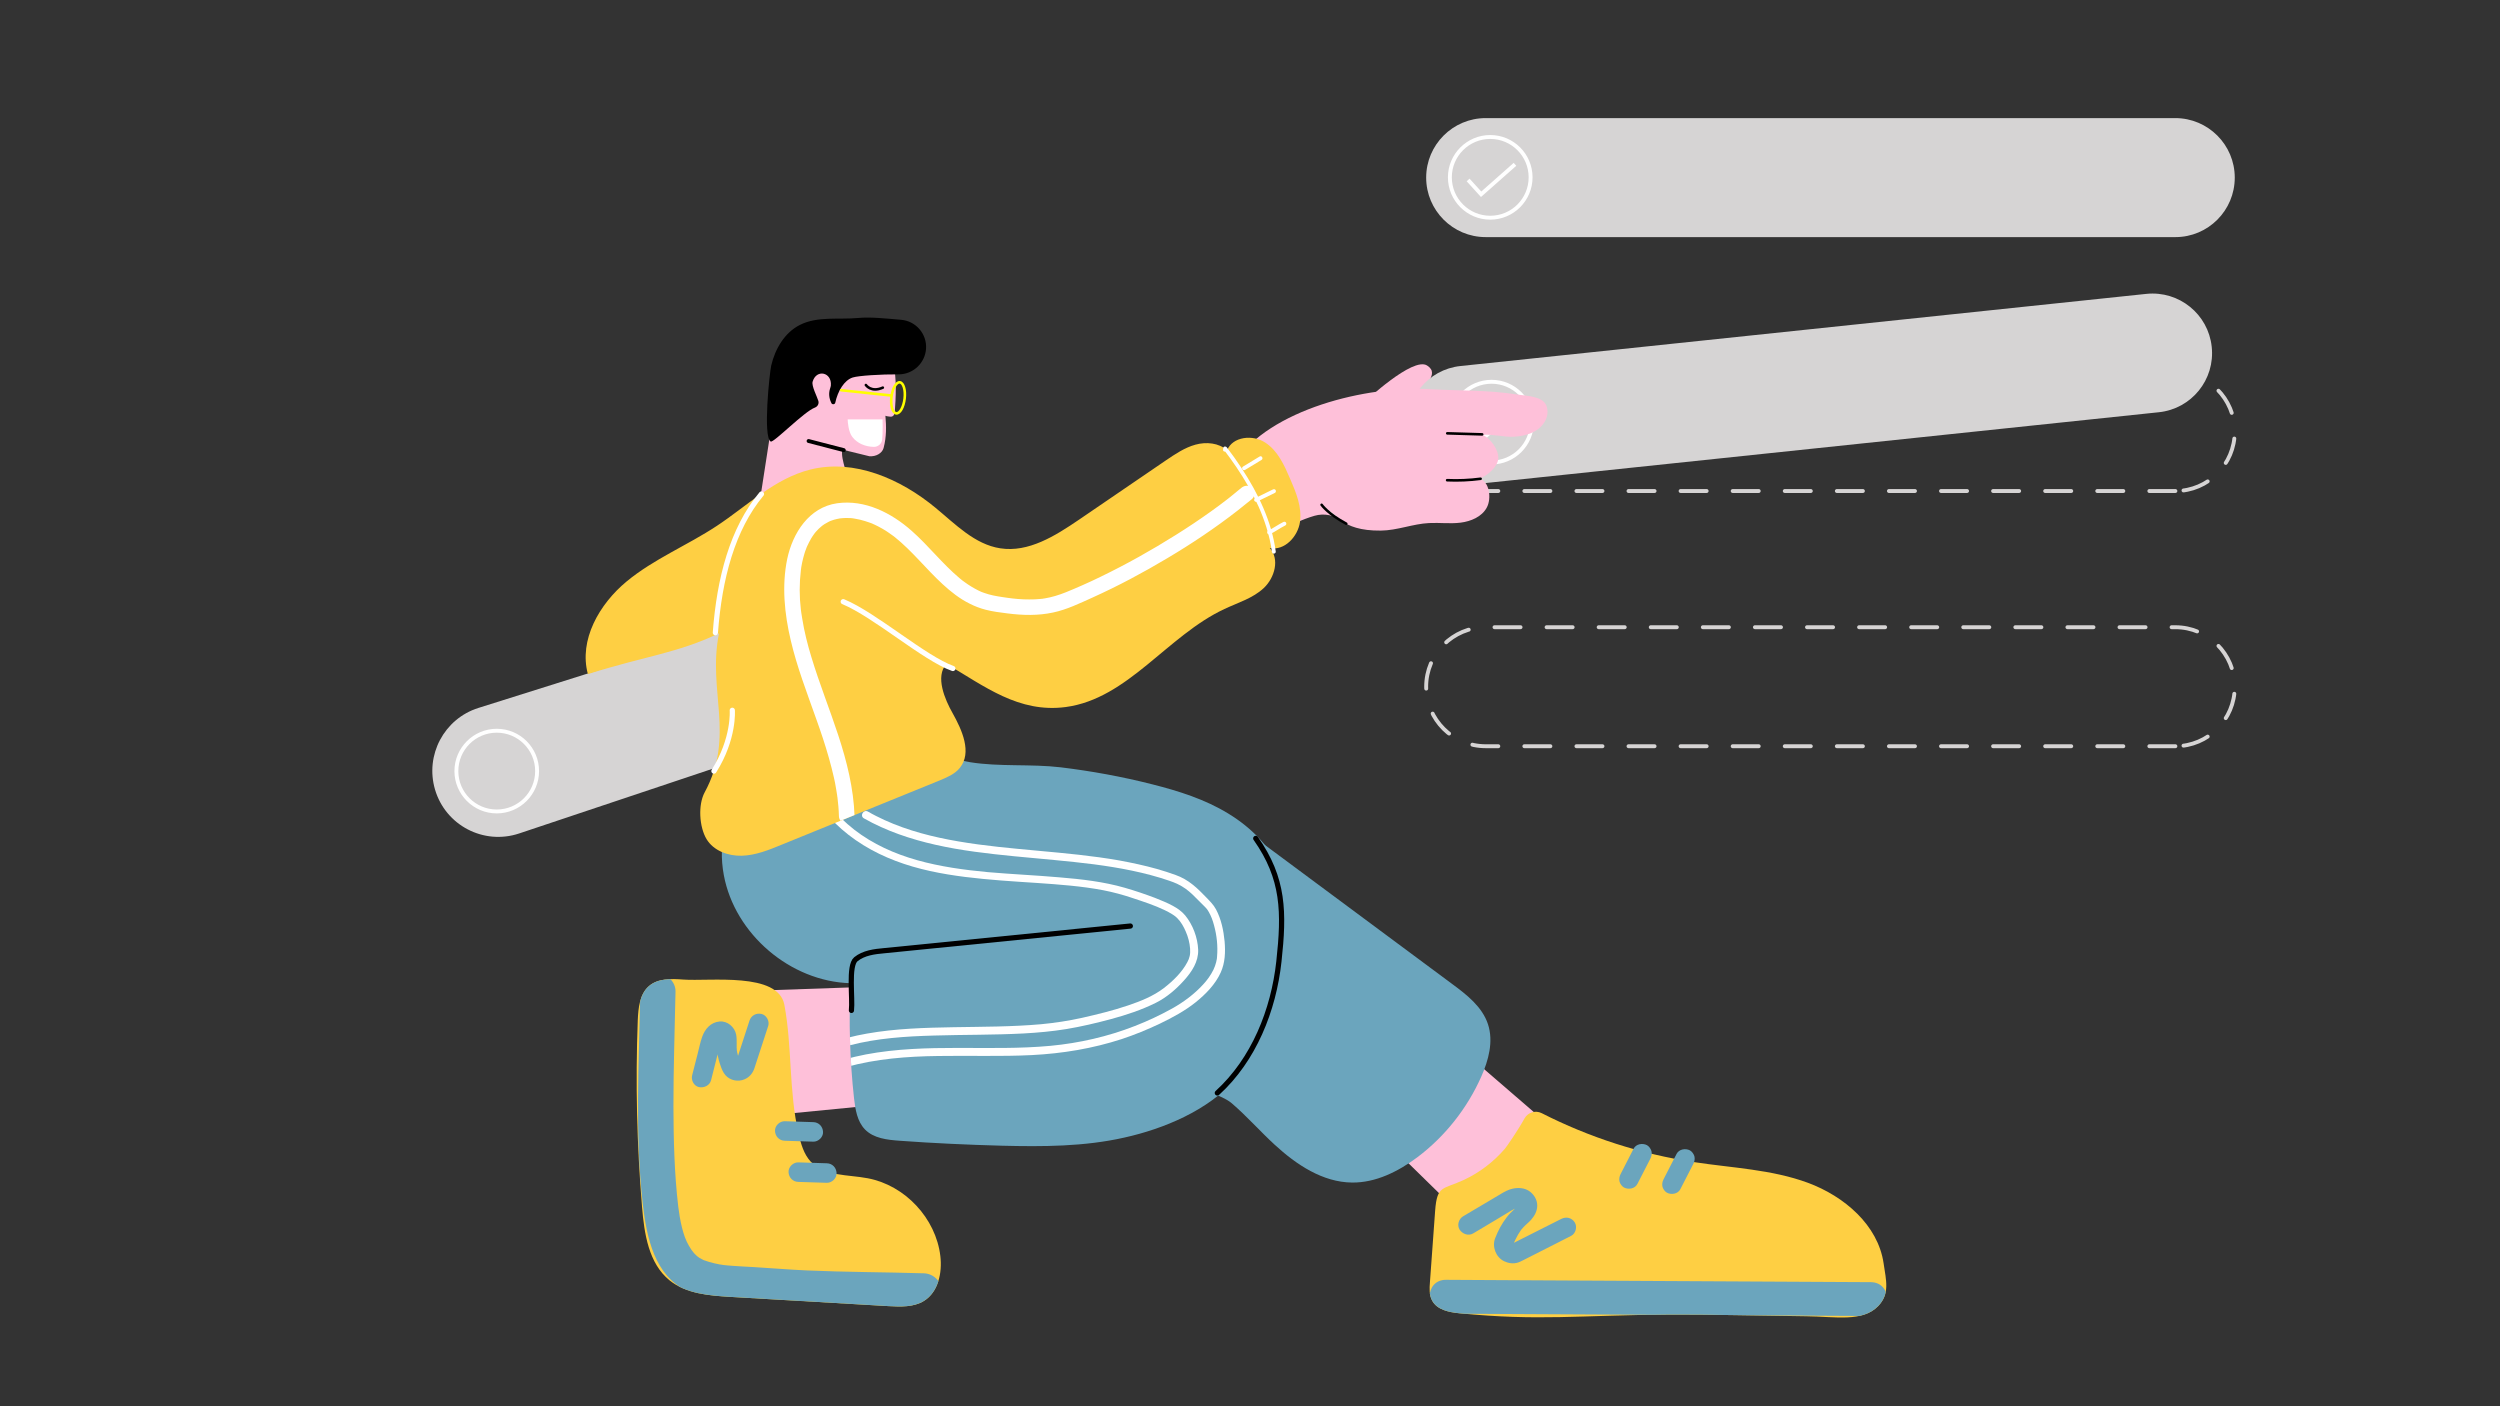 <?xml version="1.0" encoding="utf-8"?>
<!-- Generator: Adobe Illustrator 24.0.2, SVG Export Plug-In . SVG Version: 6.00 Build 0)  -->
<svg version="1.1" id="Layer_1" xmlns="http://www.w3.org/2000/svg" xmlns:xlink="http://www.w3.org/1999/xlink" x="0px" y="0px"
	 viewBox="0 0 1920 1080" style="enable-background:new 0 0 1920 1080;" xml:space="preserve">
<rect x="0" y="0" width="1920" height="1080" fill="#333333" stroke="none"/>
<style type="text/css">
	.st0{fill:#6CACEC;}
	.st1{fill:none;stroke:#000000;stroke-width:2;stroke-linecap:round;stroke-linejoin:round;stroke-miterlimit:10;}
	.st2{opacity:0.1;}
	.st3{fill:#FFFFFF;}
	.st4{fill:#FF81C4;}
	.st5{fill:#FFFFFF;stroke:#000000;stroke-width:2;stroke-linecap:round;stroke-linejoin:round;stroke-miterlimit:10;}
	.st6{fill:#5856D6;}
	.st7{fill:#FF81C4;stroke:#000000;stroke-width:2;stroke-linecap:round;stroke-linejoin:round;stroke-miterlimit:10;}
	.st8{fill:#3880BA;}
	.st9{fill:#FFFFFF;stroke:#000000;stroke-miterlimit:10;}
	.st10{fill:none;stroke:#000000;stroke-miterlimit:10;}
	.st11{fill:none;stroke:#000000;stroke-width:8;stroke-linecap:round;stroke-linejoin:round;stroke-miterlimit:10;}
	.st12{fill:url(#SVGID_1_);stroke:#F2566A;stroke-miterlimit:10;}
	.st13{fill:url(#SVGID_2_);}
	.st14{fill:none;stroke:#F2566A;stroke-miterlimit:10;}
	.st15{fill:none;stroke:#F2566A;stroke-miterlimit:10;stroke-dasharray:10.28,139.814;}
	.st16{fill:url(#SVGID_4_);stroke:#F2566A;stroke-miterlimit:10;}
	.st17{fill:url(#SVGID_5_);stroke:#F2566A;stroke-miterlimit:10;}
	.st18{fill:url(#SVGID_6_);fill-opacity:0.15;stroke:#549BF4;stroke-width:2;stroke-opacity:8.222246e-02;}
	.st19{fill:url(#SVGID_8_);fill-opacity:0.15;stroke:#549BF4;stroke-width:2;stroke-opacity:8.222246e-02;}
	.st20{opacity:0.62;fill:url(#SVGID_10_);fill-opacity:0.5;}
	.st21{opacity:0.62;fill:url(#SVGID_12_);fill-opacity:0.5;}
	.st22{opacity:0.62;fill:url(#SVGID_13_);fill-opacity:0.5;}
	.st23{opacity:0.62;fill:url(#SVGID_14_);fill-opacity:0.5;}
	.st24{opacity:0.62;fill:url(#SVGID_15_);fill-opacity:0.5;}
	.st25{opacity:0.62;fill:url(#SVGID_16_);fill-opacity:0.5;}
	.st26{opacity:0.62;fill:url(#SVGID_17_);fill-opacity:0.5;}
	.st27{opacity:0.62;fill:url(#SVGID_18_);fill-opacity:0.5;}
	.st28{fill:url(#SVGID_19_);stroke:#F2566A;stroke-miterlimit:10;stroke-dasharray:203,31,0,0,0;}
	.st29{fill:none;stroke:#F2566A;stroke-miterlimit:10;stroke-dasharray:110,0,0,0,0;}
	.st30{fill:none;stroke:#CBD6E8;stroke-miterlimit:10;}
	.st31{fill:url(#SVGID_20_);}
	.st32{fill:url(#SVGID_21_);}
	.st33{fill:url(#SVGID_22_);}
	.st34{fill:url(#SVGID_23_);}
	.st35{fill:url(#SVGID_24_);}
	.st36{fill:url(#SVGID_25_);}
	.st37{fill:none;stroke:#FFFFFF;stroke-miterlimit:10;}
	.st38{fill:url(#SVGID_27_);}
	.st39{fill:none;stroke:#FFFFFF;stroke-linecap:round;stroke-miterlimit:10;}
	.st40{fill:url(#SVGID_28_);}
	.st41{fill:url(#SVGID_29_);}
	.st42{opacity:0.36;fill:url(#SVGID_30_);enable-background:new    ;}
	.st43{opacity:0.36;fill:url(#SVGID_31_);enable-background:new    ;}
	.st44{fill:url(#SVGID_32_);fill-opacity:0.15;stroke:#549BF4;stroke-width:2;stroke-opacity:8.222246e-02;}
	.st45{fill:url(#SVGID_34_);fill-opacity:0.15;stroke:#549BF4;stroke-width:2;stroke-opacity:8.222246e-02;}
	.st46{fill:url(#SVGID_35_);fill-opacity:0.15;stroke:#549BF4;stroke-width:2;stroke-opacity:8.222246e-02;}
	.st47{fill:url(#SVGID_36_);fill-opacity:0.15;stroke:#549BF4;stroke-width:2;stroke-opacity:8.222246e-02;}
	.st48{fill:url(#SVGID_37_);fill-opacity:0.5;stroke:#FFFFFF;stroke-linejoin:round;}
	.st49{fill:url(#SVGID_38_);fill-opacity:0.15;stroke:#549BF4;stroke-width:2;stroke-opacity:8.222246e-02;}
	.st50{opacity:0.54;fill:#FFFFFF;enable-background:new    ;}
	.st51{fill:#363C61;}
	.st52{fill:none;stroke:url(#SVGID_39_);stroke-width:9;stroke-miterlimit:10;}
	.st53{fill:none;stroke:url(#SVGID_40_);stroke-width:9;stroke-miterlimit:10;}
	.st54{fill:none;stroke:#FFFFFF;stroke-width:3;stroke-miterlimit:10;}
	.st55{opacity:0.62;fill:url(#SVGID_41_);fill-opacity:0.5;}
	.st56{opacity:0.62;fill:url(#SVGID_42_);fill-opacity:0.5;}
	.st57{opacity:0.62;fill:url(#SVGID_43_);fill-opacity:0.5;}
	.st58{opacity:0.6;fill:url(#SVGID_44_);fill-opacity:0.5;}
	.st59{fill:url(#SVGID_45_);fill-opacity:0.15;stroke:#549BF4;stroke-width:2;stroke-opacity:8.222246e-02;}
	.st60{fill:url(#SVGID_46_);fill-opacity:0.15;stroke:#549BF4;stroke-width:2;stroke-opacity:8.222246e-02;}
	.st61{fill:url(#SVGID_47_);fill-opacity:0.15;stroke:#549BF4;stroke-width:2;stroke-opacity:8.222246e-02;}
	.st62{fill:url(#SVGID_48_);fill-opacity:0.15;stroke:#549BF4;stroke-width:2;stroke-opacity:8.222246e-02;}
	.st63{opacity:0.62;fill:url(#SVGID_49_);fill-opacity:0.5;}
	.st64{opacity:0.62;fill:url(#SVGID_50_);fill-opacity:0.5;}
	.st65{opacity:5.000000e-02;fill:none;stroke:#FFFFFF;stroke-width:2;stroke-miterlimit:10;}
	.st66{opacity:0.15;fill:url(#SVGID_51_);fill-opacity:0.5;}
	.st67{opacity:0.5;}
	.st68{fill:none;stroke:#FFFFFF;stroke-width:2;stroke-dasharray:11.85,11.85;}
	.st69{fill:url(#SVGID_52_);fill-opacity:0.5;stroke:#FFFFFF;stroke-linejoin:round;}
	.st70{fill:url(#SVGID_53_);fill-opacity:0.15;stroke:#549BF4;stroke-width:2;stroke-opacity:8.222246e-02;}
	.st71{fill:#CAD6E8;}
	.st72{fill:url(#SVGID_54_);}
	.st73{fill:url(#SVGID_55_);}
	.st74{opacity:0.89;fill:#F2566A;enable-background:new    ;}
	.st75{fill:#EBF1FC;}
	.st76{fill:#CEDEF2;}
	.st77{fill:url(#SVGID_56_);}
	.st78{fill:url(#SVGID-2_1_);}
	.st79{fill:url(#SVGID-3_1_);}
	.st80{fill:url(#SVGID_57_);}
	.st81{clip-path:url(#SVGID_58_);}
	.st82{fill:url(#SVGID_59_);}
	.st83{fill:#CBD6E8;}
	.st84{stroke:#000000;stroke-miterlimit:10;}
	.st85{fill:url(#SVGID_60_);}
	.st86{fill:url(#SVGID-4_1_);}
	.st87{fill:url(#SVGID_61_);}
	.st88{opacity:0.36;fill:url(#SVGID_62_);enable-background:new    ;}
	.st89{opacity:0.4;fill:#3574EC;enable-background:new    ;}
	.st90{fill:url(#SVGID-5_1_);}
	.st91{fill:url(#SVGID-6_1_);}
	.st92{fill:url(#SVGID_63_);}
	.st93{clip-path:url(#SVGID_64_);}
	.st94{fill:url(#SVGID_65_);}
	.st95{fill:url(#SVGID-7_1_);}
	.st96{opacity:0.4;fill:#FFFFFF;enable-background:new    ;}
	.st97{opacity:0.9;fill:#FFFFFF;enable-background:new    ;}
	.st98{opacity:0.9;}
	.st99{fill:url(#SVGID_66_);}
	.st100{opacity:0.36;fill:url(#SVGID_67_);enable-background:new    ;}
	.st101{fill:url(#SVGID_68_);}
	.st102{fill:url(#SVGID_69_);}
	.st103{fill:url(#SVGID_70_);fill-opacity:0.3;}
	.st104{opacity:8.000000e-02;fill:#549BF4;enable-background:new    ;}
	.st105{fill:url(#SVGID_71_);fill-opacity:0.15;}
	.st106{opacity:0.8;}
	.st107{fill:#9090D0;}
	.st108{fill:none;stroke:#000000;stroke-width:3;stroke-linecap:round;stroke-linejoin:round;stroke-miterlimit:10;}
	.st109{fill:#CFCED4;}
	.st110{fill:#FEAD91;}
	.st111{fill:#FFFFFF;stroke:#000000;stroke-width:3;stroke-linecap:round;stroke-linejoin:round;stroke-miterlimit:10;}
	.st112{fill:#FEAD91;stroke:#000000;stroke-width:3;stroke-miterlimit:10;}
	.st113{fill:#FFE2AA;}
	.st114{fill:#FFE2AA;stroke:#000000;stroke-width:3;stroke-linecap:round;stroke-linejoin:round;stroke-miterlimit:10;}
	.st115{fill:none;stroke:#000000;stroke-width:4;stroke-linecap:round;stroke-linejoin:round;stroke-miterlimit:10;}
	.st116{fill:#FFFFFF;stroke:#000000;stroke-width:5;stroke-linecap:round;stroke-linejoin:round;stroke-miterlimit:10;}
	.st117{fill:none;stroke:#000000;stroke-width:3;stroke-miterlimit:10;}
	.st118{fill:#FFFFFF;stroke:#000000;stroke-width:2;stroke-miterlimit:10;}
	.st119{fill:#FFC9E6;}
	.st120{fill:#FCA1BB;}
	.st121{fill:#151614;}
	.st122{fill:#FFFFFF;stroke:#1B0042;stroke-width:2;stroke-linecap:round;stroke-linejoin:round;stroke-miterlimit:10;}
	.st123{fill:none;stroke:#1B0042;stroke-width:2;stroke-linecap:round;stroke-linejoin:round;stroke-miterlimit:10;}
	.st124{fill:#1B0042;}
	
		.st125{opacity:0.15;clip-path:url(#XMLID_13_);fill:none;stroke:#FFFFFF;stroke-width:2;stroke-linecap:round;stroke-linejoin:round;stroke-miterlimit:10;}
	.st126{fill:none;stroke:#000000;stroke-linecap:round;stroke-linejoin:round;stroke-miterlimit:10;}
	.st127{fill:none;stroke:#FFFFFF;stroke-linecap:round;stroke-linejoin:round;stroke-miterlimit:10;}
	
		.st128{opacity:0.15;clip-path:url(#XMLID_15_);fill:none;stroke:#FFFFFF;stroke-width:2;stroke-linecap:round;stroke-linejoin:round;stroke-miterlimit:10;}
	
		.st129{opacity:0.15;clip-path:url(#XMLID_16_);fill:none;stroke:#FFFFFF;stroke-width:2;stroke-linecap:round;stroke-linejoin:round;stroke-miterlimit:10;}
	.st130{fill:none;stroke:#FFFFFF;stroke-width:2;stroke-linecap:round;stroke-linejoin:round;stroke-miterlimit:10;}
	
		.st131{opacity:0.15;clip-path:url(#XMLID_17_);fill:none;stroke:#FFFFFF;stroke-width:2;stroke-linecap:round;stroke-linejoin:round;stroke-miterlimit:10;}
	.st132{opacity:0.15;clip-path:url(#XMLID_18_);fill:none;stroke:#FFFFFF;stroke-width:2;stroke-miterlimit:10;}
	
		.st133{opacity:0.15;clip-path:url(#XMLID_19_);fill:none;stroke:#FFFFFF;stroke-width:2;stroke-linecap:round;stroke-linejoin:round;stroke-miterlimit:10;}
	.st134{fill:#FFFFFF;stroke:#2C234A;stroke-width:2;stroke-linecap:round;stroke-linejoin:round;stroke-miterlimit:10;}
	.st135{fill:#8AAFF6;}
	.st136{fill:none;stroke:#2C234A;stroke-width:2;stroke-linecap:round;stroke-linejoin:round;stroke-miterlimit:10;}
	.st137{opacity:0.2;}
	.st138{fill:#2C234A;}
	.st139{fill:none;stroke:#4417D7;stroke-width:2;stroke-linecap:round;stroke-linejoin:round;stroke-miterlimit:10;}
	.st140{fill:none;stroke:#EFCC4A;stroke-width:2;stroke-linecap:round;stroke-linejoin:round;stroke-miterlimit:10;}
	.st141{fill:#E3DFFF;}
	.st142{fill:none;stroke:#9D8AF6;stroke-width:2;stroke-linecap:round;stroke-linejoin:round;stroke-miterlimit:10;}
	.st143{clip-path:url(#SVGID_72_);}
	.st144{fill:none;stroke:#E3DFFF;stroke-width:4;stroke-linecap:round;stroke-linejoin:round;stroke-miterlimit:10;}
	.st145{fill:none;stroke:#D6D4D4;stroke-width:10;stroke-linecap:round;stroke-linejoin:round;stroke-miterlimit:10;}
	.st146{fill:none;stroke:#FF4B42;stroke-width:10;stroke-linecap:round;stroke-linejoin:round;stroke-miterlimit:10;}
	.st147{fill:#D7B9D8;}
	.st148{fill:#D6D4D4;}
	.st149{fill:#FFB69D;}
	.st150{fill:#D6D4D4;stroke:#FFFFFF;stroke-width:2;stroke-miterlimit:10;}
	.st151{clip-path:url(#XMLID_20_);}
	.st152{clip-path:url(#XMLID_21_);}
	.st153{fill:none;stroke:#FFFFFF;stroke-width:5;stroke-linecap:round;stroke-linejoin:round;stroke-miterlimit:10;}
	.st154{fill:#FF4B42;}
	.st155{clip-path:url(#XMLID_24_);}
	.st156{clip-path:url(#SVGID_74_);}
	.st157{clip-path:url(#XMLID_25_);}
	.st158{fill:#FEC0D9;}
	
		.st159{fill:none;stroke:#D6D4D4;stroke-width:3;stroke-linecap:round;stroke-linejoin:round;stroke-miterlimit:10;stroke-dasharray:20,20;}
	.st160{fill:#6BA5BD;}
	.st161{clip-path:url(#XMLID_28_);}
	.st162{clip-path:url(#SVGID_76_);}
	.st163{clip-path:url(#XMLID_29_);}
	.st164{clip-path:url(#XMLID_33_);}
	.st165{fill:none;stroke:#FFFFFF;stroke-width:4;stroke-linecap:round;stroke-linejoin:round;stroke-miterlimit:10;}
	.st166{fill:none;stroke:#FFFF00;stroke-width:2;stroke-linecap:round;stroke-linejoin:round;stroke-miterlimit:10;}
	.st167{fill:#FEC0D9;stroke:#000000;stroke-width:3;stroke-linecap:round;stroke-linejoin:round;stroke-miterlimit:10;}
	.st168{fill:#FFCDB2;stroke:#000000;stroke-width:2;stroke-linecap:round;stroke-linejoin:round;stroke-miterlimit:10;}
	.st169{stroke:#FFFFFF;stroke-width:2;stroke-miterlimit:10;}
	.st170{fill:#996533;stroke:#000000;stroke-width:2;stroke-linecap:round;stroke-linejoin:round;stroke-miterlimit:10;}
	.st171{stroke:#000000;stroke-width:2;stroke-linecap:round;stroke-linejoin:round;stroke-miterlimit:10;}
	.st172{fill:#996533;stroke:#000000;stroke-width:2;stroke-miterlimit:10;}
	.st173{fill:#FF6600;stroke:#000000;stroke-width:2;stroke-linecap:round;stroke-linejoin:round;stroke-miterlimit:10;}
	.st174{fill:#FFCDB2;}
	.st175{fill:none;stroke:#000000;stroke-width:2;stroke-miterlimit:10;}
	.st176{fill:none;stroke:#000000;stroke-width:5;stroke-linecap:round;stroke-linejoin:round;stroke-miterlimit:10;}
	.st177{fill:#9B4CB5;stroke:#000000;stroke-width:2;stroke-linecap:round;stroke-linejoin:round;stroke-miterlimit:10;}
	.st178{fill:#C8C8FF;stroke:#000000;stroke-width:2;stroke-linecap:round;stroke-linejoin:round;stroke-miterlimit:10;}
	.st179{fill:#DDDCDD;}
	.st180{fill:#FA6058;stroke:#000000;stroke-width:2;stroke-miterlimit:10;}
	.st181{fill:#FBBC2D;stroke:#000000;stroke-width:2;stroke-miterlimit:10;}
	.st182{fill:#30CA41;stroke:#000000;stroke-width:2;stroke-miterlimit:10;}
	.st183{stroke:#FFFFFF;stroke-width:2;stroke-linecap:round;stroke-linejoin:round;stroke-miterlimit:10;}
	.st184{fill:none;stroke:#C8C8FF;stroke-width:5;stroke-linecap:round;stroke-linejoin:round;stroke-miterlimit:10;}
	.st185{stroke:#000000;stroke-width:2;stroke-miterlimit:10;}
	.st186{fill:#FF2D55;}
	.st187{fill:#D4D7FF;}
	.st188{fill:#FFCBC2;}
	.st189{clip-path:url(#SVGID_77_);}
	.st190{fill:#352F84;}
	.st191{clip-path:url(#SVGID_78_);}
	.st192{clip-path:url(#SVGID_79_);}
	.st193{clip-path:url(#XMLID_37_);}
	.st194{opacity:0.4;clip-path:url(#XMLID_41_);}
	.st195{clip-path:url(#XMLID_44_);}
	.st196{fill:#FF3167;}
	.st197{fill:#91A3B4;}
	.st198{fill:#E05555;}
	.st199{fill:none;stroke:#EFA9A9;stroke-width:2;stroke-miterlimit:10;}
	.st200{clip-path:url(#XMLID_46_);}
	.st201{fill:#F2F2F2;}
	.st202{fill:#6F8393;}
	.st203{fill:#333333;}
	.st204{fill:#B5C7C3;}
	.st205{clip-path:url(#XMLID_47_);}
	.st206{clip-path:url(#SVGID_81_);}
	.st207{clip-path:url(#XMLID_50_);}
	.st208{fill:#5595E0;}
	.st209{fill:#FCFCFC;}
	.st210{fill:none;stroke:#CACBDB;stroke-width:10;stroke-linecap:round;stroke-linejoin:round;stroke-miterlimit:10;}
	
		.st211{fill:none;stroke:#CACBDB;stroke-width:10;stroke-linecap:round;stroke-linejoin:round;stroke-miterlimit:10;stroke-dasharray:30,30;}
	.st212{fill:none;stroke:#CACBDB;stroke-width:21;stroke-linecap:round;stroke-linejoin:round;stroke-miterlimit:10;}
	.st213{fill:#E45858;}
	.st214{fill:#CFD4FF;}
	.st215{fill:#2A2C67;}
	.st216{clip-path:url(#XMLID_51_);}
	.st217{fill:#585DE4;}
	.st218{fill:none;stroke:#324A81;stroke-width:5;stroke-linecap:round;stroke-linejoin:round;stroke-miterlimit:10;}
	.st219{fill:#CFD4FF;stroke:#2A2C67;stroke-width:5;stroke-linecap:round;stroke-linejoin:round;stroke-miterlimit:10;}
	.st220{clip-path:url(#XMLID_52_);}
	.st221{clip-path:url(#XMLID_53_);}
	.st222{fill:none;stroke:#FEFEFF;stroke-width:5;stroke-linecap:round;stroke-linejoin:round;stroke-miterlimit:10;}
	.st223{fill:#CFD4FF;stroke:#2A2C67;stroke-width:5;stroke-miterlimit:10;}
	.st224{fill:none;stroke:#2A2C67;stroke-width:5;stroke-linecap:round;stroke-linejoin:round;stroke-miterlimit:10;}
	.st225{fill:none;stroke:#585DE4;stroke-width:5;stroke-miterlimit:10;}
	.st226{fill:none;stroke:#585DE4;stroke-width:5;stroke-linecap:round;stroke-linejoin:round;stroke-miterlimit:10;}
	.st227{fill:#E8E8F7;}
	
		.st228{opacity:0.4;fill:none;stroke:#303044;stroke-width:2.51;stroke-linecap:round;stroke-linejoin:round;stroke-miterlimit:10;}
	.st229{fill:#FEC5C4;}
	.st230{fill:#EF8D8B;}
	.st231{fill:#FEC5C4;stroke:#EF8D8B;stroke-width:2.51;stroke-linecap:round;stroke-linejoin:round;stroke-miterlimit:10;}
	.st232{fill:#F048BA;}
	.st233{fill:#FFFFFF;stroke:#E8E8F7;stroke-width:2;stroke-linecap:round;stroke-linejoin:round;stroke-miterlimit:10;}
	.st234{fill:none;stroke:#E8E8F7;stroke-width:2;stroke-linecap:round;stroke-linejoin:round;stroke-miterlimit:10;}
	.st235{fill:#303044;}
	.st236{fill:none;}
	.st237{fill:none;stroke:#EF8D8B;stroke-width:2.51;stroke-linecap:round;stroke-linejoin:round;stroke-miterlimit:10;}
	.st238{fill:none;stroke:#E8E8F7;stroke-width:7;stroke-linecap:round;stroke-linejoin:round;stroke-miterlimit:10;}
	.st239{fill:#FFFFFF;stroke:#E8E8F7;stroke-width:7;stroke-linecap:round;stroke-linejoin:round;stroke-miterlimit:10;}
	.st240{fill:#FFFFFF;stroke:#E8E8F7;stroke-width:5.62;stroke-miterlimit:10;}
	.st241{fill:#E8E8F7;stroke:#E8E8F7;stroke-width:5.62;stroke-miterlimit:10;}
	.st242{fill:#FEC5C4;stroke:#EF8D8B;stroke-width:2;stroke-linecap:round;stroke-linejoin:round;stroke-miterlimit:10;}
	.st243{fill:none;stroke:#EF8D8B;stroke-width:2;stroke-linecap:round;stroke-linejoin:round;stroke-miterlimit:10;}
	.st244{fill:#E8E8F7;stroke:#FFFFFF;stroke-width:5.62;stroke-miterlimit:10;}
	.st245{opacity:0.4;fill:none;stroke:#000000;stroke-width:2;stroke-linecap:round;stroke-linejoin:round;stroke-miterlimit:10;}
	.st246{fill:none;stroke:#E8E8F7;stroke-width:5.132;stroke-miterlimit:10;}
	.st247{fill:none;stroke:#EF8D8B;stroke-width:2;stroke-linecap:round;stroke-miterlimit:10;}
	.st248{fill:#FFFFFF;stroke:#E8E8F7;stroke-width:5;stroke-miterlimit:10;}
	.st249{fill:#E8E8F7;stroke:#E8E8F7;stroke-width:5;stroke-miterlimit:10;}
	.st250{fill:#FFFFFF;stroke:#E8E8F7;stroke-width:5;stroke-miterlimit:10;stroke-dasharray:20,20;}
	.st251{fill:#F2F2F6;}
	.st252{opacity:0.4;fill:#FFFFFF;stroke:#000000;stroke-width:2.116;stroke-linecap:round;stroke-miterlimit:10;}
	
		.st253{opacity:0.4;fill:none;stroke:#000000;stroke-width:2.116;stroke-linecap:round;stroke-linejoin:round;stroke-miterlimit:10;stroke-dasharray:140.719,204.201;}
	.st254{opacity:0.4;fill:none;stroke:#000000;stroke-width:2.116;stroke-linecap:round;stroke-miterlimit:10;}
	.st255{fill:#282828;}
	.st256{fill:#FEC5C4;stroke:#EF8D8B;stroke-width:1.058;stroke-linecap:round;stroke-miterlimit:10;}
	.st257{fill:none;stroke:#FFFFFF;stroke-width:8;stroke-linecap:round;stroke-linejoin:round;stroke-miterlimit:10;}
	
		.st258{fill:none;stroke:#E8E8F7;stroke-width:5;stroke-linecap:round;stroke-linejoin:round;stroke-miterlimit:10;stroke-dasharray:20,20;}
	.st259{fill:none;stroke:#E8E8F7;stroke-width:4.743;stroke-linecap:round;stroke-linejoin:round;stroke-miterlimit:10;}
	
		.st260{opacity:0.4;fill:none;stroke:#000000;stroke-width:1.709;stroke-linecap:round;stroke-linejoin:round;stroke-miterlimit:10;}
	.st261{fill-rule:evenodd;clip-rule:evenodd;fill:#F7931A;}
	.st262{fill:none;stroke:#EF8D8B;stroke-width:1.956;stroke-linecap:round;stroke-linejoin:round;stroke-miterlimit:10;}
</style>
<path class="st158" d="M1048,308.7c0,0,37-35,48-28s-5.6,16.2-3.8,25.6C1094,315.7,1048,308.7,1048,308.7z"/>
<g>
	<path class="st148" d="M1658,316.6L1131.2,372c-25.1,2.6-47.6-15.6-50.2-40.7l0,0c-2.6-25.1,15.6-47.6,40.7-50.2l526.7-55.4
		c25.1-2.6,47.6,15.6,50.2,40.7v0C1701.3,291.5,1683.1,314,1658,316.6z"/>
</g>
<g>
	<g>
		<path class="st3" d="M1145.5,294.7c16.3,0,29.5,13.2,29.5,29.5s-13.2,29.5-29.5,29.5s-29.5-13.2-29.5-29.5
			S1129.2,294.7,1145.5,294.7 M1145.5,291.7c-17.9,0-32.5,14.6-32.5,32.5s14.6,32.5,32.5,32.5s32.5-14.6,32.5-32.5
			S1163.5,291.7,1145.5,291.7L1145.5,291.7z"/>
	</g>
	<polyline class="st54" points="1128.5,326.2 1138.5,337.2 1164.5,314.2 	"/>
</g>
<g>
	<path class="st148" d="M1670.7,182.1H1141c-25.2,0-45.7-20.5-45.7-45.7v0c0-25.2,20.5-45.7,45.7-45.7h529.6
		c25.2,0,45.7,20.5,45.7,45.7v0C1716.3,161.6,1695.9,182.1,1670.7,182.1z"/>
</g>
<path class="st159" d="M1670.7,573.1H1141c-25.2,0-45.7-20.5-45.7-45.7v0c0-25.2,20.5-45.7,45.7-45.7h529.6
	c25.2,0,45.7,20.5,45.7,45.7v0C1716.3,552.6,1695.9,573.1,1670.7,573.1z"/>
<path class="st159" d="M1670.7,377.1H1141c-25.2,0-45.7-20.5-45.7-45.7v0c0-25.2,20.5-45.7,45.7-45.7h529.6
	c25.2,0,45.7,20.5,45.7,45.7v0C1716.3,356.6,1695.9,377.1,1670.7,377.1z"/>
<g>
	<polygon class="st158" points="1137,818.7 1188,862.7 1128,938.7 1080,891.7 	"/>
</g>
<g>
	<path class="st160" d="M978.9,879.1c16.6,15.3,36.9,28.9,59.5,29.1c18.2,0.2,35.5-8.5,50.1-19.4c21.3-16,38.3-37.6,49.1-61.9
		c5.6-12.6,9.5-27,5.2-40.2c-4.4-13.5-16.4-22.8-27.8-31.2c-47.6-35.3-95.1-70.6-142.7-105.9c-5.7-4.2-12.5-8.7-19.3-6.8
		c-7.1,2-10.6,9.7-13,16.7c-16.9,48.4-26.4,99.3-28,150.5c-0.2,6.5-0.2,13.4,3.1,19.1c5,8.4,22.9,11.3,31,18.3
		C957.6,857.3,967.7,868.8,978.9,879.1z"/>
</g>
<g>
	<defs>
		<path id="XMLID_61_" d="M1098.2,984.6c-0.4,4.9-0.7,10,1.7,14.3c3.8,7.1,13,8.9,20.9,9.7c61.7,6,90.6,1.5,161.5,1
			c27.2-0.2,72.9,0.9,105.2,1.3c21.9,0.2,42.8,4.7,54.9-7.8c9.2-9.5,6.1-19.8,4.2-32.9c-4.3-29.4-30.3-51.5-58.1-61.8
			c-27.9-10.3-58.1-11.4-87.5-15.9c-40.7-6.2-80.3-18.9-117-37.6c-4.8-2.4-10.6-0.6-13.2,4.1c-5,9.1-13.7,21.7-15.1,23.3
			c-8.7,10.1-19.5,18.3-31.5,23.9c-16.2,7.5-20.5,3.9-22,23.4C1100.9,948,1099.6,966.3,1098.2,984.6z"/>
	</defs>
	<use xlink:href="#XMLID_61_"  style="overflow:visible;fill:#FECF43;"/>
	<clipPath id="XMLID_13_">
		<use xlink:href="#XMLID_61_"  style="overflow:visible;"/>
	</clipPath>
	<g style="clip-path:url(#XMLID_13_);">
		<g>
			<path class="st160" d="M1131.5,947.2c5.7-3.4,11.4-6.8,17.1-10.2c2.8-1.7,5.6-3.3,8.3-5c2.6-1.6,5.2-3.2,8-4.5
				c-0.6,0.3-1.2,0.5-1.8,0.8c1.2-0.5,2.3-0.8,3.6-1c-0.7,0.1-1.3,0.2-2,0.3c1-0.1,2-0.1,2.9,0c-0.7-0.1-1.3-0.2-2-0.3
				c0.6,0.1,1.2,0.2,1.8,0.5c-0.6-0.3-1.2-0.5-1.8-0.8c0.3,0.1,0.6,0.3,0.9,0.5c0.5,0.3,0.4,0.2-0.2-0.2c-0.6-0.5-0.6-0.5-0.2-0.2
				c0.1,0.1,0.2,0.2,0.2,0.2c0.5,0.6,0.3,0.3-0.5-0.7c0.1,0.3,0.4,0.6,0.5,0.9c-0.3-0.6-0.5-1.2-0.8-1.8c0.2,0.6,0.4,1.1,0.5,1.7
				c-0.1-0.7-0.2-1.3-0.3-2c0,0.5,0,0.9,0,1.4c0.1-0.7,0.2-1.3,0.3-2c-0.1,0.6-0.2,1.1-0.5,1.6c0.3-0.6,0.5-1.2,0.8-1.8
				c-0.2,0.5-0.5,1.1-0.8,1.6c-0.1,0.2-0.3,0.4-0.4,0.6c0.9-1.6,0.8-1,0.3-0.5c-0.8,1-1.8,1.8-2.7,2.7c-2,1.8-3.8,3.6-5.4,5.7
				c-3.9,5-6.7,10.3-9,16.2c-2.6,6.5,0.5,14.6,6.8,17.7c3.3,1.6,7.2,2.2,10.8,1c1.1-0.4,2.1-0.8,3.2-1.4c9.2-4.6,18.3-9.3,27.4-13.9
				c3.4-1.7,6.8-3.4,10.2-5.2c3.5-1.8,4.8-7,2.7-10.3c-2.3-3.6-6.5-4.6-10.3-2.7c-4.3,2.2-8.6,4.3-12.9,6.5
				c-6.9,3.5-13.7,6.9-20.6,10.4c-1.6,0.8-3.3,1.7-4.9,2.5c0.6-0.3,1.2-0.5,1.8-0.8c-0.6,0.3-1.3,0.5-2,0.6c0.7-0.1,1.3-0.2,2-0.3
				c-0.5,0.1-1.1,0.1-1.6,0c0.7,0.1,1.3,0.2,2,0.3c-0.6-0.1-1.2-0.2-1.8-0.5c0.6,0.3,1.2,0.5,1.8,0.8c-0.4-0.2-0.7-0.4-1.1-0.6
				c-1-0.6,1.5,1.4,0.3,0.2c-1.2-1.2,0.8,1.3,0.2,0.3c-0.2-0.4-0.4-0.7-0.6-1.1c0.3,0.6,0.5,1.2,0.8,1.8c-0.2-0.6-0.4-1.2-0.5-1.8
				c0.1,0.7,0.2,1.3,0.3,2c0-0.6,0-1.1,0-1.6c-0.1,0.7-0.2,1.3-0.3,2c0.2-1,0.5-1.9,0.9-2.8c-0.3,0.6-0.5,1.2-0.8,1.8
				c1.1-2.6,2.4-5.2,3.8-7.7c0.7-1.2,1.4-2.3,2.2-3.4c0.1-0.2,1-1.3,0.1-0.2c-0.8,1.1,0,0,0.2-0.2c0.5-0.6,1.1-1.2,1.6-1.8
				c1.8-2,4-3.6,5.8-5.6c2.7-3.1,4.7-6.6,4.8-10.8c0.1-4.7-2.6-9-6.4-11.5c-3.7-2.4-8.3-2.6-12.5-1.7c-3.2,0.7-6.2,2.3-9,4
				c-3,1.8-5.9,3.5-8.9,5.3c-6.7,4-13.4,8-20.1,11.9c-3.4,2-4.9,6.8-2.7,10.3C1123.4,947.9,1127.9,949.4,1131.5,947.2L1131.5,947.2z
				"/>
		</g>
	</g>
	<g style="clip-path:url(#XMLID_13_);">
		<g>
			<path class="st160" d="M1110.5,1008.9c85.3,0.5,170.5,0.9,255.8,1.4c23.5,0.1,47,0.3,70.5,0.4c16.7,0.1,16.8-25.9,0-26
				c-85.3-0.5-170.5-0.9-255.8-1.4c-23.5-0.1-47-0.3-70.5-0.4C1093.7,982.8,1093.7,1008.8,1110.5,1008.9L1110.5,1008.9z"/>
		</g>
	</g>
</g>
<g>
	<g>
		<path class="st160" d="M1257.5,909.3c3.3-6.5,6.6-13,10-19.5c0.9-1.8,1.3-3.8,0.8-5.8c-0.5-1.7-1.8-3.6-3.4-4.5
			c-3.4-1.8-8.4-1-10.3,2.7c-3.3,6.5-6.6,13-10,19.5c-0.9,1.8-1.3,3.8-0.8,5.8c0.5,1.7,1.8,3.6,3.4,4.5
			C1250.6,913.8,1255.6,913,1257.5,909.3L1257.5,909.3z"/>
	</g>
</g>
<g>
	<g>
		<path class="st160" d="M1290.5,913.3c3.3-6.5,6.6-13,10-19.5c0.9-1.8,1.3-3.8,0.8-5.8c-0.5-1.7-1.8-3.6-3.4-4.5
			c-3.4-1.8-8.4-1-10.3,2.7c-3.3,6.5-6.6,13-10,19.5c-0.9,1.8-1.3,3.8-0.8,5.8c0.5,1.7,1.8,3.6,3.4,4.5
			C1283.6,917.8,1288.6,917,1290.5,913.3L1290.5,913.3z"/>
	</g>
</g>
<polygon class="st158" points="666.4,849.3 599.8,855.8 587.7,760.6 654.4,758.3 "/>
<g>
	<path class="st148" d="M450,517.7l174-56l24,95l-249.3,83.4c-27.2,9.1-56.5-6.2-64.6-33.7l0,0c-7.8-26.5,7-54.4,33.3-62.7
		L450,517.7z"/>
</g>
<g>
	<defs>
		<path id="SVGID_75_" d="M885.1,602.4c20.2,5.1,40.4,11.5,58.2,22.4c17.8,10.8,33.4,26.4,40.9,45.9c10.3,26.6,12.5,59.6,4.6,87
			c-7.8,26.7-21.9,50.5-40.3,71.4c-20.7,23.6-54.5,37.8-85.2,44.6c-30.6,6.9-62.4,7-93.8,6.2c-26.2-0.7-52.4-1.9-78.5-3.8
			c-9.6-0.7-20-1.8-26.7-8.7c-6-6.2-7.4-15.3-8.4-23.9c-3.2-29.3-4.1-58.9-2.7-88.4c-46.1-1.2-88.9-37.7-97.3-83
			c-4.6-24.5,1-51.9,18.6-69.5c12.5-12.5,29.7-19.1,46.9-23.3c21.5-5.2,43.8-7.2,65.9-5.8c20.4,1.3,38.4,8.8,57.9,11.9
			c22.4,3.6,46.6,1.2,69.4,3.9C838.4,592.2,862,596.5,885.1,602.4z"/>
	</defs>
	<use xlink:href="#SVGID_75_"  style="overflow:visible;fill:#6BA5BD;"/>
	<clipPath id="SVGID_1_">
		<use xlink:href="#SVGID_75_"  style="overflow:visible;"/>
	</clipPath>
	<g style="clip-path:url(#SVGID_1_);">
		<g>
			<path class="st3" d="M663.5,628.5c17.1,9.7,35.9,16,55,20.3c19.9,4.5,40.2,6.8,60.4,8.8c20.4,2,40.9,3.6,61.3,6.2
				c19.6,2.6,39.1,6.2,57.8,12.6c4.5,1.5,8.7,3.4,12.6,6.2c3.6,2.6,6.8,5.8,9.9,9c1.7,1.7,3.5,3.4,5.2,5.2c1.1,1.1,1.7,1.9,2.6,3.5
				c1.9,3.3,3.1,6.6,4.1,10.4c2.1,7.7,3,15.9,2.3,23.9c0,0.4-0.1,0.8-0.1,1.3c0,0.1-0.1,0.6,0,0.1c0,0.2-0.1,0.4-0.1,0.6
				c-0.1,0.8-0.3,1.6-0.5,2.4c-0.5,2-1.2,3.9-2.1,5.8c-2.1,4.2-4.8,8-8,11.4c-6.8,7.4-15,13.5-23.8,18.4
				c-9.2,5.1-18.8,9.6-28.6,13.4c-20.7,8.1-42.6,13.1-64.8,15.2c-23.6,2.2-47.3,1.6-71,1.6c-23.6,0-47.4,0.6-70.7,5
				c-5.6,1.1-11.2,2.4-16.7,3.9c-3.7,1-2.1,6.8,1.6,5.8c23-6.4,46.9-8.2,70.7-8.5c24-0.4,47.9,0.5,71.9-0.7c23.5-1.2,46.6-5,69-12.3
				c10-3.3,19.7-7.3,29.2-11.8c9.7-4.7,19.1-9.7,27.5-16.4c7.7-6.2,15.2-13.8,19.3-22.9c3.4-7.5,3.7-15.7,3-23.9
				c-0.8-8.4-2.6-17.1-6.6-24.6c-2-3.7-4.8-6.4-7.6-9.3c-3.3-3.4-6.6-6.8-10.3-9.7c-4-3.2-8.3-5.7-13.1-7.4
				c-4.6-1.7-9.4-3.2-14.2-4.6c-9.6-2.7-19.4-4.8-29.2-6.6c-20.5-3.6-41.3-5.5-62-7.4c-20.5-1.9-41.1-3.7-61.4-7.2
				c-19.4-3.3-38.8-8.2-56.8-16.4c-4.3-2-8.6-4.1-12.7-6.5C663.1,621.4,660.1,626.6,663.5,628.5L663.5,628.5z"/>
		</g>
	</g>
	<g style="clip-path:url(#SVGID_1_);">
		<g>
			<path class="st3" d="M641.2,632c13.3,13.1,29.3,22.6,46.7,29.2c17.1,6.5,35.2,10,53.4,12.3c18.3,2.3,36.6,3.4,55,4.6
				c17.2,1.2,34.2,2.4,51,5.6c7.7,1.5,15.1,3.5,22.5,6c8.4,2.8,16.9,5.5,24.9,9.4c1.9,0.9,3.7,1.9,5.5,3c0.7,0.5,1.5,0.9,2.2,1.5
				c-0.3-0.3,0.6,0.5,0.7,0.6c0.4,0.3,0.7,0.7,1.1,1c2.8,2.8,4.9,6.5,6.5,10.3c1.8,4.1,3,8.7,3.3,13.1c0.1,2.1,0.1,3.9-0.3,5.6
				c-0.5,2-0.9,3-1.8,4.7c-4.1,7.8-11,14.5-18,19.9c-8.2,6.3-17.9,10.1-27.6,13.4c-11.5,3.9-23.4,6.8-35.3,9.5
				c-10.4,2.3-20.8,3.9-31.4,4.9c-22.4,2-44.8,1.9-67.3,2.3c-22.2,0.4-44.5,1-66.5,4.9c-5,0.9-9.9,1.9-14.8,3.2
				c-3.7,1-2.2,6.8,1.6,5.8c21.1-5.5,43-6.9,64.7-7.5c22.9-0.7,45.8-0.4,68.7-1.6c11.1-0.6,22.1-1.6,33.1-3.4
				c11.4-1.9,22.8-4.6,34-7.6c11.9-3.2,23.7-7.1,34.7-12.6c8.2-4.1,15.5-10.4,21.6-17.2c5.9-6.6,11.1-14.3,10.8-23.5
				c-0.4-9.4-4.1-19.2-10-26.4c-2.6-3.1-5.9-5.4-9.4-7.3c-4.2-2.3-8.7-4.1-13.2-5.9c-7.8-3-15.8-5.7-23.8-8
				c-16.3-4.7-33.3-6.6-50.1-8c-18.3-1.6-36.7-2.4-55-4c-18.3-1.7-36.6-4.2-54.4-9.2c-17.3-4.9-33.9-12.3-48.1-23.3
				c-3.6-2.8-7.1-5.9-10.4-9.1C642.7,625.1,638.5,629.3,641.2,632L641.2,632z"/>
		</g>
	</g>
</g>
<g>
	<defs>
		<path id="XMLID_62_" d="M524.7,752.3c-9.2-0.7-19.4-1-26.3,5c-7.2,6.2-8.2,16.9-8.6,26.4c-1.8,47.8-0.7,95.7,3.3,143.4
			c1.7,20.5,5.1,43.2,21.1,56.2c12.7,10.3,30.3,11.7,46.6,12.7c40.5,2.4,81,4.7,121.6,7.1c9.3,0.5,19.3,0.9,27.2-4
			c11-6.8,14.1-21.6,12.6-34.4c-3.4-29-27.1-54.4-55.8-59.8c-15.2-2.9-33.1-1.4-43.7-12.7c-5.4-5.8-7.6-13.8-9.4-21.5
			c-7.6-32.9-4.8-66.5-10.9-99C597.7,746.3,545.1,753.8,524.7,752.3z"/>
	</defs>
	<use xlink:href="#XMLID_62_"  style="overflow:visible;fill:#FECF43;"/>
	<clipPath id="XMLID_15_">
		<use xlink:href="#XMLID_62_"  style="overflow:visible;"/>
	</clipPath>
	<g style="clip-path:url(#XMLID_15_);">
		<g>
			<path class="st160" d="M546.1,829.6c1.4-5.4,2.7-10.8,4.1-16.2c0.7-2.7,1.3-5.3,2-8c0.5-2.2,1-4.4,1.9-6.4
				c-0.3,0.6-0.5,1.2-0.8,1.8c0.2-0.4,0.4-0.9,0.6-1.3c0.1-0.2,0.2-0.4,0.4-0.6c0.4-0.6,0.3-0.4-0.5,0.7c0.3-0.2,0.8-0.7,1-1
				c-1,0.8-1.2,0.9-0.6,0.5c0.2-0.1,0.4-0.2,0.7-0.3c-0.6,0.3-1.2,0.5-1.8,0.8c0.5-0.2,1-0.3,1.5-0.4c-0.7,0.1-1.3,0.2-2,0.3
				c0.4,0,0.7,0,1.1,0c-0.7-0.1-1.3-0.2-2-0.3c0.5,0.1,1,0.2,1.5,0.4c-0.6-0.3-1.2-0.5-1.8-0.8c0.3,0.2,1.1,0.7,0-0.1
				c-0.5-0.4-0.7-0.6-0.4-0.3c0.1,0.1,0.2,0.2,0.3,0.3c-0.1,0-1.1-1.7-0.6-0.8c0.1,0.3,0.3,0.5,0.4,0.8c-0.3-0.6-0.5-1.2-0.8-1.8
				c0.3,0.7,0.4,1.4,0.6,2.1c-0.1-0.7-0.2-1.3-0.3-2c0.2,1.8,0.1,3.5,0,5.3c-0.1,2.9,0.2,5.8,0.7,8.6c0.4,2.4,1.1,4.7,1.9,7
				c1,2.9,2,5.7,4.1,8c3.6,4,9.7,5.1,14.5,3c3.8-1.6,6.3-4.6,7.6-8.5c2.6-7.8,5.1-15.7,7.7-23.6c1-3,1.9-5.9,2.9-8.9
				c1.2-3.7-1.4-8.4-5.2-9.2c-4.1-0.9-7.9,1.2-9.2,5.2c-3.1,9.6-6.3,19.3-9.4,28.9c-0.5,1.4-0.9,2.9-1.5,4.4
				c0.3-0.6,0.5-1.2,0.8-1.8c-0.1,0.3-0.5,0.7-0.6,1c0-0.2,1.4-1.7,0.5-0.7c-0.7,0.8,1.6-1,0.7-0.5c-0.3,0.2-0.6,0.3-0.9,0.5
				c0.6-0.3,1.2-0.5,1.8-0.8c-0.5,0.2-1,0.3-1.5,0.4c0.7-0.1,1.3-0.2,2-0.3c-0.5,0-1,0-1.5,0c0.7,0.1,1.3,0.2,2,0.3
				c-0.4-0.1-0.8-0.2-1.2-0.3c0.6,0.3,1.2,0.5,1.8,0.8c-0.3-0.1-0.6-0.3-0.9-0.5c-1-0.6,1.6,1.4,0.6,0.4c-1-1,1,1.6,0.4,0.5
				c-0.2-0.4-0.4-0.8-0.6-1.2c0.3,0.6,0.5,1.2,0.8,1.8c-1.5-3.5-2.6-7.2-3.2-11c0.1,0.7,0.2,1.3,0.3,2c-0.6-4.4,0.2-8.7-0.6-13.1
				c-1.1-5.9-6.6-10.7-12.7-10.2c-6.8,0.6-11.2,5.6-13.4,11.7c-1.5,4.2-2.4,8.8-3.5,13.1c-1.4,5.5-2.8,11-4.2,16.4
				c-1,3.8,1.2,8.3,5.2,9.2C540.8,835.7,545.1,833.6,546.1,829.6L546.1,829.6z"/>
		</g>
	</g>
	<g style="clip-path:url(#XMLID_15_);">
		<g>
			<path class="st160" d="M491.8,761.2c-1.1,54.5-4.3,109.6,1.9,163.9c2.9,24.9,8.9,54.9,34.3,66.4c11.6,5.2,24.1,6.8,36.7,7.7
				c12.5,0.9,25.1,1.8,37.6,2.6c35.7,2.2,71.5,2,107.2,3.1c7.3,0.2,13.5-6.4,13.5-13.5c0-7.5-6.2-13.3-13.5-13.5
				c-29.9-0.9-59.8-0.9-89.7-2.2c-13.8-0.6-27.5-1.8-41.3-2.6c-5.1-0.3-10.2-0.5-15.3-0.9c-6.6-0.5-8.6-0.6-14.7-2
				c-2.6-0.6-5.2-1.4-7.7-2.3c-3.8-1.4,1.2,0.7-0.9-0.4c-0.9-0.5-1.9-1-2.8-1.5c-0.3-0.2-3.4-2.6-1.3-0.8c-1-0.9-1.9-1.8-2.8-2.8
				c-1.1-1.2-2.6-3.3-4-5.8c-2.4-4.2-3.8-8.2-5.2-13.7c-1.4-5.6-2.4-11.9-2.9-16.2c-3-25.5-3.6-51.3-3.7-77c0-29.5,1-58.9,1.6-88.3
				c0.1-7.3-6.3-13.5-13.5-13.5C497.9,747.7,492,753.9,491.8,761.2L491.8,761.2z"/>
		</g>
	</g>
</g>
<path class="st115" d="M653.9,776c1.1-9.3-2.6-34.4,3.4-39.3s14.2-5.9,22-6.6c62.9-6.3,125.9-12.6,188.8-18.9"/>
<path class="st158" d="M594,317.1l-11.4,73.8c14.6,2.6,35.4-10.6,49.6-14.9c7.3-2.2,16.6,5.3,18.6-2c2-7.3-5.6-20.8-3.9-28.7
	l20.8,5.1c5.2,0.4,9.8-2.4,10.9-6.3c2.3-8.7,2.1-16.7,1.4-24.8c0.8,0.4,2.7,0.6,3.6,0.7c2.3,0.3,3.4-1.4,3.6-3.7
	c1.5-20.3,3.9-61.8-26.9-64.1c-0.2,0-7.4,17-7.7,17c-27.4-1.9-52,16.9-57.7,43.8L594,317.1z"/>
<path d="M711.2,267.9c0.8-11.4-7.8-21.4-19.2-22.3c-11.6-1-23.9-2.3-32.8-1.4c-15.1,1.4-31.3-1.5-44.8,5.3
	c-11.8,5.9-19.1,18.4-22.1,31.2c-1.3,5.7-6.5,54.9-0.4,58.4c2.2,1.2,25.7-23.1,34-26.1c2.1-0.8,3.2-3,2.6-5.1
	c-0.9-3.1-5.4-11.6-4.4-14.8c2.9-9.9,14.9-7.3,14,3c-0.1,0.6-0.3,1.5-0.6,2.3c-1.2,3.6-0.8,7.5,0.9,10.9l0.1,0.3
	c0.7,1.3,2.7,1.1,3-0.4c1.9-8.8,6.8-17.2,13.4-19.3c4.5-1.4,21.5-2.5,35.5-2.4C701.3,287.4,710.4,278.9,711.2,267.9L711.2,267.9z"/>
<path class="st115" d="M934.9,839.4c28-25.5,43.2-63.4,47.3-101c4.1-37.6,4-63.6-17.8-94.5"/>
<path class="st158" d="M1060.5,407.5c12.5-0.1,24.6-5.2,37.1-5.8c8-0.4,16.1,0.7,24.1-0.3c8-1,16.3-4.5,20.1-11.5
	c3.9-7,2.1-20.3-5.6-22.3c6.2-2.3,14.3-9.2,14.5-15.8c0.2-6.6-6-15.1-12-17.8c7.2-0.8,17,1.9,24.2,1.4c8.9-0.6,18.3-3.2,23.3-11.3
	c2.3-3.7,3-8.3,1.5-12.4c-2.8-7.5-15.2-7.6-22.3-8.7c-24.2-3.7-42.6-2.7-67.1-4.1c-48.6-2.9-123.4,15.5-150,56.3l33.8,53.2
	c8.7-5.1,17.9-9.5,27.5-12.3c7.4-2.1,15.3-0.5,21.4,4.2C1035.7,403.9,1044.6,407.7,1060.5,407.5z"/>
<g>
	<defs>
		<path id="XMLID_63_" d="M731.5,547.5c7.4,13.2,15.2,30.5,5.6,42.3c-3.9,4.8-9.8,7.2-15.5,9.6c-40.6,16.5-81.1,33-121.7,49.5
			c-9.7,4-19.7,8-30.2,8.3s-21.7-3.8-27.1-12.8c-5.6-9.4-6.6-26.3-1.4-35.9c23.7-43.8,2-77.8,11-122.1
			c-32.2,15.3-56.2,17.3-100.7,31.3c-7.1-26.2,8.8-53.8,29.7-71.1c20.9-17.3,46.6-27.7,69.3-42.7c23.5-15.5,44.5-36.5,71.9-43.3
			c33.7-8.4,69.3,7.2,96.1,29.4c15.3,12.6,30.1,28.1,49.7,31.1c21.7,3.4,42.3-9.6,60.5-22c22.3-15.2,44.6-30.4,66.8-45.6
			c7.1-4.8,14.3-9.7,22.6-12c8.3-2.3,17.9-1.4,24.3,4.3c4.3-10.6,19.8-12.2,29.3-5.9c9.6,6.2,14.6,17.3,19.1,27.8
			c4.6,10.5,9.2,21.8,7.6,33.1c-1.6,11.4-12,22.4-23.2,20.1c7.7,8.5,3.8,22.8-4.6,30.7s-19.8,11.2-30.2,16.1
			c-43.8,20.4-74.1,68.9-121.9,75.3c-36.2,4.8-62.5-16.1-91.6-33.1C717.9,519.5,725.9,537.6,731.5,547.5z"/>
	</defs>
	<use xlink:href="#XMLID_63_"  style="overflow:visible;fill:#FECF43;"/>
	<clipPath id="XMLID_16_">
		<use xlink:href="#XMLID_63_"  style="overflow:visible;"/>
	</clipPath>
	<g style="clip-path:url(#XMLID_16_);">
		<g>
			<path class="st3" d="M953.2,374.8c-1.9,1.6-3.7,3.1-5.6,4.6c-0.9,0.7-1.8,1.4-2.7,2.2c-0.5,0.4-1,0.8-1.5,1.2
				c-0.3,0.2-1.8,1.4-0.9,0.7c-4.1,3.2-8.3,6.3-12.5,9.3c-8.8,6.3-17.8,12.3-26.9,18c-18.6,11.7-37.9,22.5-57.7,32.1
				c-4.7,2.3-9.4,4.5-14.2,6.6c-2.3,1-4.6,2-6.9,3c-0.3,0.1-1.5,0.6-0.5,0.2c-0.6,0.2-1.1,0.5-1.7,0.7c-1.2,0.5-2.4,1-3.6,1.5
				c-5.3,2.1-10.7,3.8-16.3,4.7c-0.3,0-2.1,0.3-1.1,0.2c-0.7,0.1-1.4,0.2-2.1,0.2c-1.4,0.1-2.8,0.2-4.3,0.3c-2.9,0.1-5.7,0.1-8.6,0
				c-2.9-0.1-5.8-0.4-8.7-0.7c-0.7-0.1-1.5-0.2-2.2-0.3c-0.2,0-1.7-0.2-0.9-0.1c-1.6-0.2-3.2-0.5-4.8-0.7c-4.6-0.7-9.1-1.5-13.5-3.1
				c-0.5-0.2-1-0.4-1.4-0.5c-0.5-0.2-1.5-0.6-0.4-0.1c-0.9-0.4-1.9-0.8-2.8-1.3c-1.8-0.9-3.6-1.9-5.4-3c-1.8-1.1-3.5-2.2-5.1-3.4
				c-0.4-0.3-0.8-0.6-1.2-0.9c-0.5-0.4,0.3,0.2,0.3,0.3c-0.2-0.1-0.4-0.3-0.5-0.4c-0.9-0.7-1.7-1.4-2.6-2.1
				c-13.2-11.1-23.8-24.9-36.7-36.3c-15.6-13.8-35.9-24.2-57.3-21.2c-21.6,3.1-34.1,22.9-38.3,42.7c-4.3,20.7-2.1,42.3,2.7,62.6
				c4.8,20.5,12.4,40.1,19.4,59.9c3.6,10,7,20.1,9.9,30.4c1.4,5.1,2.8,10.2,3.9,15.3c0.6,2.6,1.1,5.1,1.5,7.7
				c0.2,1.2,0.4,2.4,0.6,3.6c0.1,0.6,0.2,1.3,0.3,1.9c0,0.3,0.1,0.6,0.1,0.8c0,0.2,0.2,1.5,0.1,0.4c0.6,5,1.1,10,1.2,15.1
				c0.1,3.1,2.7,6.1,6,6c3.2-0.1,6.1-2.6,6-6c-0.7-21.3-5.9-42.1-12.5-62.2c-6.6-20.1-14.5-39.7-20.6-59.9c-3-9.8-5.5-19.7-7.1-29.8
				c-0.2-1.3-0.4-2.5-0.6-3.8c-0.2-1.2,0.1,0.6-0.1-0.6c-0.1-0.7-0.2-1.5-0.3-2.2c-0.3-2.6-0.5-5.1-0.7-7.7
				c-0.3-5.1-0.3-10.1,0-15.2c0.2-2.6,0.4-5.2,0.7-7.8c0.1-0.8,0,0.2,0,0.3c0-0.3,0.1-0.7,0.1-1c0.1-0.5,0.2-1,0.2-1.5
				c0.2-1.3,0.4-2.5,0.7-3.7c0.5-2.3,1.1-4.6,1.8-6.9c0.3-1.1,0.7-2.1,1.1-3.1c0.2-0.5,0.4-1,0.5-1.4c0.1-0.3,0.3-0.6,0.4-0.9
				c-0.2,0.5-0.3,0.6,0,0c1-2.1,2-4.2,3.2-6.2c0.6-0.9,1.1-1.8,1.8-2.7c0.2-0.3,1.1-1.5,0.4-0.6c0.4-0.5,0.8-1,1.2-1.5
				c1.5-1.7,3.1-3.3,4.9-4.7c0.9-0.7-0.6,0.4,0.3-0.2c0.5-0.3,0.9-0.7,1.4-1c1-0.6,2-1.2,3-1.7c0.6-0.3,1.2-0.6,1.8-0.9
				c-0.9,0.4,0.4-0.1,0.7-0.2c1.3-0.5,2.7-0.9,4.1-1.2c0.6-0.1,1.3-0.3,2-0.4c1.1-0.2-0.5,0,0.7-0.1c1.4-0.2,2.9-0.2,4.3-0.3
				c1.2,0,2.5,0,3.7,0.1c0.7,0,1.3,0.1,2,0.2c0.7,0,0,0-0.2,0c0.4,0.1,0.8,0.1,1.2,0.2c2.7,0.4,5.4,1.1,8,1.9
				c1.2,0.4,2.4,0.8,3.6,1.2c0.6,0.2,1.3,0.5,1.9,0.7c0,0,0.9,0.4,0.4,0.2c-0.6-0.2,0.8,0.4,0.9,0.4c2.2,1,4.3,2.1,6.4,3.3
				c1.8,1,3.5,2.1,5.2,3.3c0.8,0.6,1.6,1.1,2.4,1.7c0.1,0.1,1.5,1.1,0.9,0.6c-0.6-0.5,0,0,0.1,0.1c0.3,0.2,0.6,0.5,0.9,0.7
				c13.5,10.8,24.1,24.5,36.8,36.2c6.3,5.8,13.1,11.2,20.8,15c3.9,2,8.1,3.6,12.4,4.7c5.4,1.4,11.1,2.1,16.7,2.8
				c11.7,1.5,23.5,1.8,35-0.7c10.5-2.2,20.5-7.1,30.3-11.5c19.7-8.9,38.8-19.1,57.4-30.2c18.7-11.1,36.8-23.2,54-36.6
				c3.7-2.9,7.4-5.9,11.1-8.9c2.4-2,2.2-6.4,0-8.5C959.1,372.4,955.8,372.6,953.2,374.8L953.2,374.8z"/>
		</g>
	</g>
</g>
<path class="st165" d="M549.4,485.9c3.1-41.7,13.1-79.7,35.4-106.5"/>
<path class="st165" d="M647.6,462.1c24.5,10.2,62.4,43.6,84.2,51.3"/>
<path class="st3" d="M677.8,322.1H651c0.1,2.3,0.6,9.6,3.6,13.5c3.7,4.8,9.8,7.5,16.6,7.6c3.2,0,6-2.4,6.3-5.7
	c0.1-1.5,0.2-3,0.3-4.5C677.9,330.1,677.9,324.5,677.8,322.1z"/>
<path class="st1" d="M665,295.7c0,0,4,6,13,2"/>
<ellipse transform="matrix(0.116 -0.993 0.993 0.116 306.647 954.811)" class="st166" cx="689.5" cy="305.2" rx="12" ry="5.1"/>
<line class="st166" x1="684" y1="303.7" x2="646" y2="299.7"/>
<line class="st167" x1="621" y1="338.7" x2="648" y2="345.7"/>
<g>
	<g>
		<g>
			<path class="st160" d="M602.7,876.1c7.3,0.2,14.6,0.5,21.9,0.7c3.9,0.1,7.7-3.5,7.5-7.5c-0.2-4.2-3.3-7.4-7.5-7.5
				c-7.3-0.2-14.6-0.5-21.9-0.7c-3.9-0.1-7.7,3.5-7.5,7.5C595.4,872.8,598.5,876,602.7,876.1L602.7,876.1z"/>
		</g>
	</g>
	<g>
		<g>
			<path class="st160" d="M613.1,907.7c7.3,0.2,14.6,0.5,21.9,0.7c3.9,0.1,7.7-3.5,7.5-7.5c-0.2-4.2-3.3-7.4-7.5-7.5
				c-7.3-0.2-14.6-0.5-21.9-0.7c-3.9-0.1-7.7,3.5-7.5,7.5C605.8,904.4,608.9,907.6,613.1,907.7L613.1,907.7z"/>
		</g>
	</g>
</g>
<g>
	<g>
		<path class="st3" d="M942.3,345.4c0-0.2,0-0.3,0-0.5c0,0.4-0.1,0.4,0,0.1c0-0.3,0-0.5,0.1-0.8c-0.9,0.3-1.9,0.5-2.8,0.8
			c13.9,18.1,26.2,38.1,33,60c1.9,6.1,3.4,12.3,4.2,18.7c0.1,0.8,0.6,1.5,1.5,1.5c0.7,0,1.6-0.7,1.5-1.5
			c-3.1-23.2-13.6-44.9-26.3-64.2c-3.6-5.5-7.4-10.8-11.3-15.9c-0.9-1.1-2.8-0.9-2.8,0.8c0,0.2,0,0.3,0,0.5c0-0.4,0.1-0.4,0-0.1
			c0,0.3,0,0.5-0.1,0.8C939.3,347.3,942.3,347.3,942.3,345.4L942.3,345.4z"/>
	</g>
</g>
<g>
	<g>
		<path class="st3" d="M956.2,360.9c4.2-2.6,8.4-5.1,12.7-7.7c1.6-1,0.1-3.6-1.5-2.6c-4.2,2.6-8.4,5.1-12.7,7.7
			C953,359.3,954.5,361.9,956.2,360.9L956.2,360.9z"/>
	</g>
</g>
<g>
	<g>
		<path class="st3" d="M965.5,385.2c4.6-2.2,9.1-4.5,13.7-6.7c0.7-0.4,0.9-1.4,0.5-2.1c-0.4-0.7-1.3-0.9-2.1-0.5
			c-4.6,2.2-9.1,4.5-13.7,6.7c-0.7,0.4-0.9,1.4-0.5,2.1C963.9,385.4,964.8,385.6,965.5,385.2L965.5,385.2z"/>
	</g>
</g>
<g>
	<g>
		<path class="st3" d="M975.5,410.2c4-2,7.7-4.7,11.7-6.7c0.7-0.4,0.9-1.4,0.5-2.1c-0.4-0.7-1.3-0.9-2.1-0.5c-4,2-7.7,4.7-11.7,6.7
			c-0.7,0.4-0.9,1.4-0.5,2.1C973.9,410.4,974.8,410.6,975.5,410.2L975.5,410.2z"/>
	</g>
</g>
<g>
	<g>
		<path class="st3" d="M1144.5,106.7c16.3,0,29.5,13.2,29.5,29.5s-13.2,29.5-29.5,29.5s-29.5-13.2-29.5-29.5
			S1128.2,106.7,1144.5,106.7 M1144.5,103.7c-17.9,0-32.5,14.6-32.5,32.5s14.6,32.5,32.5,32.5s32.5-14.6,32.5-32.5
			S1162.5,103.7,1144.5,103.7L1144.5,103.7z"/>
	</g>
	<polyline class="st54" points="1127.5,138.2 1137.5,149.2 1163.5,126.2 	"/>
</g>
<g>
	<path class="st3" d="M381.5,562.7c16.3,0,29.5,13.2,29.5,29.5s-13.2,29.5-29.5,29.5S352,608.5,352,592.2S365.2,562.7,381.5,562.7
		 M381.5,559.7c-17.9,0-32.5,14.6-32.5,32.5s14.6,32.5,32.5,32.5s32.5-14.6,32.5-32.5S399.5,559.7,381.5,559.7L381.5,559.7z"/>
</g>
<path class="st165" d="M562.4,545.5c0,0,1.7,21.7-14.1,46.7"/>
<path class="st5" d="M1111.4,368.8c8.6,0.4,17.2,0,25.7-1.1"/>
<path class="st5" d="M1111.5,332.8c8.9,0.3,17.8,0.5,26.8,0.8"/>
<path class="st5" d="M1015,387.7c0,0,4.9,7,18.9,14.5"/>
</svg>

